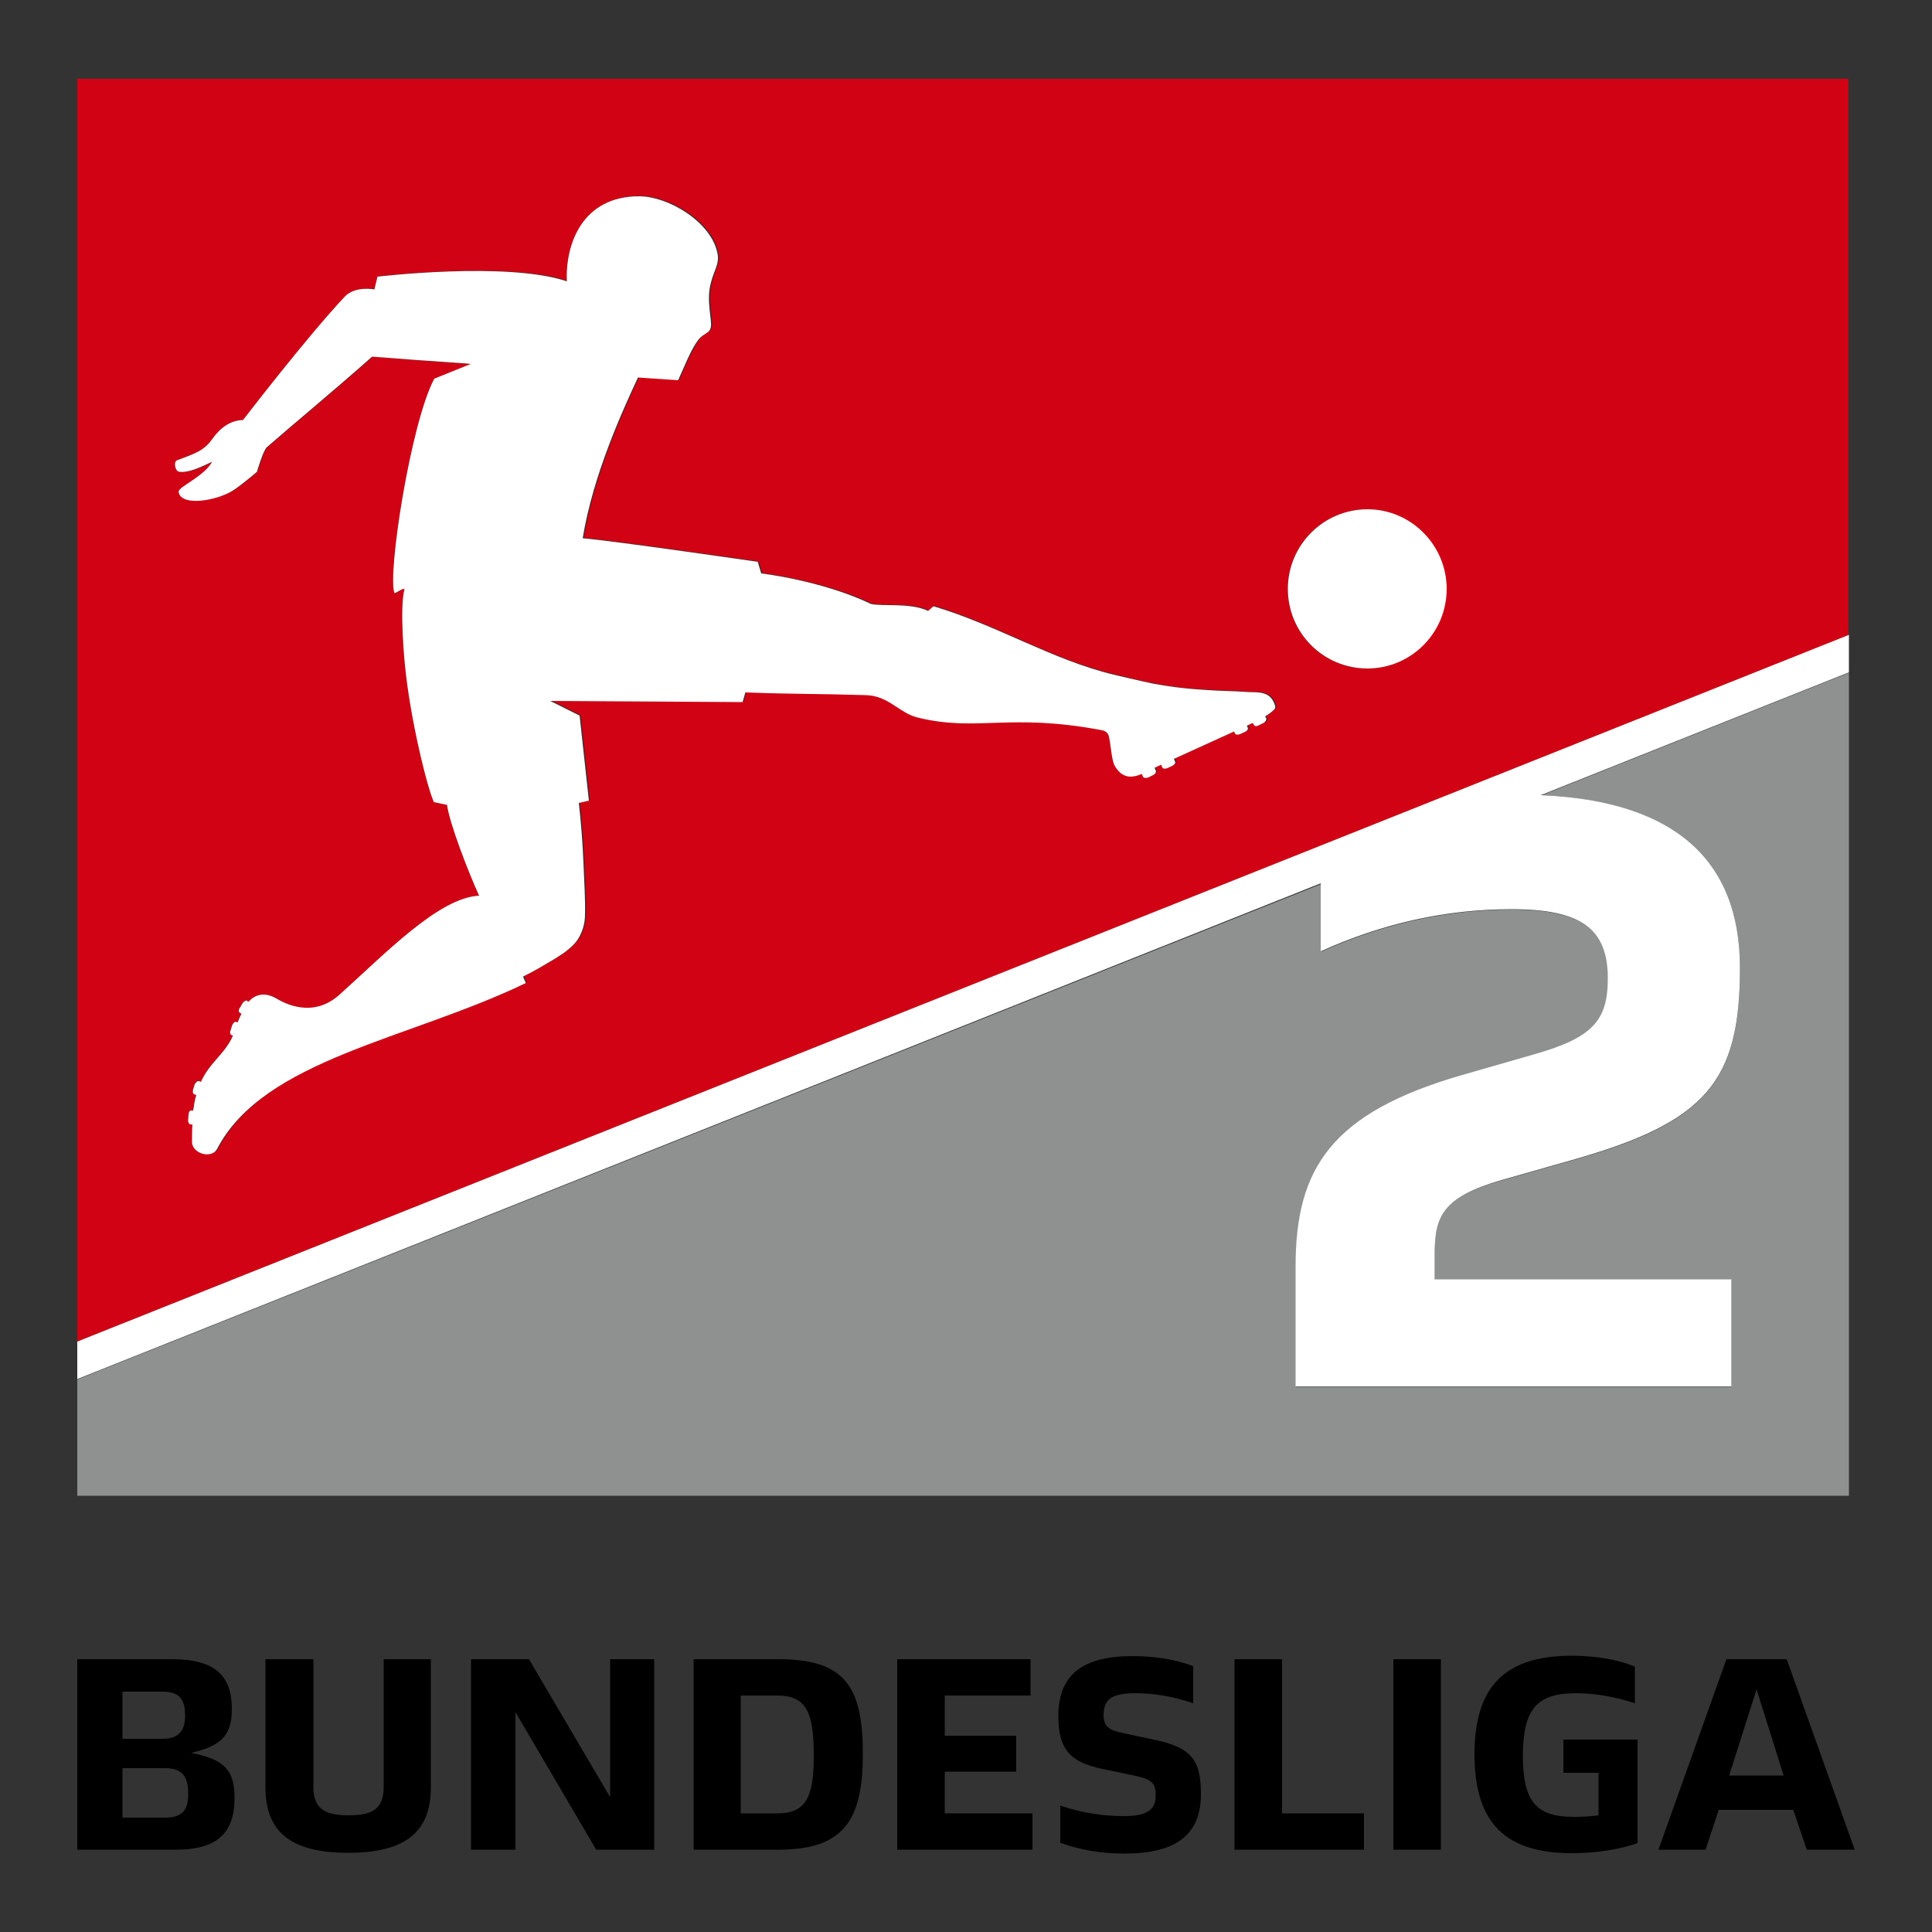 <?xml version="1.0" encoding="utf-8"?>
<!-- Generator: Adobe Illustrator 26.0.2, SVG Export Plug-In . SVG Version: 6.00 Build 0)  -->
<svg version="1.1" xmlns="http://www.w3.org/2000/svg" xmlns:xlink="http://www.w3.org/1999/xlink" x="0px" y="0px"
	 viewBox="0 0 500 500" style="enable-background:new 0 0 500 500;" xml:space="preserve">
<rect x="0" y="0" width="500" height="500" fill="#333333" stroke="none"/>
<style type="text/css">
	.st0{fill:#8F9191;}
	.st1{fill:#D10214;}
	.st2{fill:#FFFFFF;}
</style>
<g id="Ebene_2">
</g>
<g id="Ebene_1">
	<g>
		<path class="st0" d="M450.3,250.6c0,29.5-8.8,39.9-43.4,49.7l-18.3,5.2c-15.4,4.3-17.3,9.3-17.3,19.2v6.5h76.8v27.7H335.4v-31.1
			c0-25.3,9.1-39.8,43.5-49.6l18.1-5.2c15-4.3,19.2-8.6,19.2-19.7c0-12.9-7-17.9-24.9-17.9c-16.8,0-33.3,3.6-49.4,10.9v-17.5L20,357
			v30.1h458.5v-213l-79.5,31.7C433,207.4,450.3,222.3,450.3,250.6z"/>
		<path class="st1" d="M20,347.2l458.4-182.8v0.1l0,0V20.4H20V347.2z M353.9,131.8c11.3,0,20.5,9.3,20.5,20.6
			c0,11.4-9.2,20.6-20.5,20.6c-11.4,0-20.6-9.2-20.6-20.6C333.3,141.1,342.5,131.8,353.9,131.8z M46.2,119c3.8-1.6,6.7-2.3,8.9-5.3
			c2.1-3,4.7-5,8.1-5.1c0,0,16.6-21.6,26.3-31.9c2.7-2.8,7.7-1.9,7.7-1.9l0.8-3.3c0,0,33.4-4,49,1.2c-0.4-9.5,3.9-22,18.7-22
			c7.6,0,18.8,6.7,20.3,14.9c0.5,2.5-1,4.2-1.7,7.4c-1.3,4.8,0.5,10.2-0.1,11.8c-0.4,1.4-2,1.3-3.3,3.2c-1.4,2-3.1,5.8-3.1,5.8
			l-2,4.5l-10.4-0.7c-3.8,8.2-11.6,25-14.3,41.6c8.2,0.7,45.3,6.1,45.3,6.1l0.9,3c0,0,15.7,1.9,28.4,7.9c2.9,0.7,10.1-0.4,14.8,1.8
			c0.3-0.2,1.1-1,1.4-1.2c16.7,5.1,30.5,13.9,46.6,17.7c0,0,7.5,1.9,10.1,2.3c5.9,1.2,9.7,1.4,12.9,1.6c5.2,0.4,8,0.3,11.8,0.6
			c2.6,0.1,5.9-0.3,7,3.6l0,0c0.2,0.7-0.5,1.2-1.8,2.2l-0.8,0.5l0.3,0.5c0.2,0.4-0.2,0.9-0.7,1.2l-1.2,0.6c-0.6,0.3-1.2,0.3-1.3-0.1
			l-0.3-0.5l-1.5,0.7l0.2,0.5c0.2,0.4-0.1,0.8-0.7,1.1l-1.3,0.6c-0.5,0.3-1.2,0.2-1.3-0.2l-0.2-0.5c-4.8,2.2-10.1,4.6-15.6,7.1
			l0.3,0.7c0.2,0.4-0.2,0.8-0.7,1.1l-1.3,0.6c-0.6,0.3-1.2,0.2-1.3-0.2l-0.3-0.7l-1.7,0.8l0.3,0.7c0.2,0.4-0.2,0.9-0.7,1.2l-1.2,0.6
			c-0.6,0.2-1.2,0.2-1.4-0.2l-0.3-0.7c-2.4,1-5.2,1.4-7.1-2.3c-0.8-1.7-0.9-5.6-1.5-7.7c-0.4-1.1-1.6-1.3-1.6-1.3
			c-24.1-4.6-32.3,0.5-47.8-3.3c-4.9-1.2-7.5-5.7-13.5-5.8c-13-0.4-16.9-0.2-31.1-0.7c-0.6,2-0.7,2.5-0.7,2.5l-49.8-0.3l7.6,3.8
			l2.4,22c0,0-2,0.6-2.6,0.6c0.5,4.4,1,10.3,1.2,15.6c0.2,4.8,0.5,9.8,0.4,13c0,1,0,3.3-1.4,5.9c-0.9,1.7-2.5,3.1-3.8,4.1
			c-0.4,0.3-2.3,1.6-4.6,2.9c-2.3,1.4-4.9,2.8-6.2,3.4c0.1,0.6,0.5,1.2,0.7,1.7c-30.3,14.6-67.8,19.6-79.9,42.9
			c-1.4,2.7-6.4,1.3-6.5-1.6c-0.1-1.3,0-3.5,0.1-4.7h-0.5c-0.4-0.1-0.7-0.6-0.6-1.2l0.1-1.3c0-0.6,0.4-1.2,0.7-1.1H50
			c0.2-1.3,0.4-2.7,0.8-4l-0.5-0.2c-0.4-0.2-0.5-0.7-0.3-1.3l0.4-1.3c0.2-0.6,0.7-1,1.1-0.8L52,280c2.2-5,6.3-7.3,8.3-12l-0.3-0.1
			c-0.4-0.2-0.5-0.7-0.3-1.3l0.4-1.3c0.2-0.6,0.7-1,1.1-0.8l0.3,0.1c0.3-0.7,0.6-1.5,1-2.2l-0.4-0.3c-0.4-0.2-0.4-0.8,0-1.3l0.7-1.2
			c0.3-0.5,0.8-0.8,1.2-0.6l0.2,0.1l0.2,0.1c0.1,0,0.2-0.1,0.3-0.1c0.2-0.2,0.4-0.4,0.6-0.6c2-1.6,4.4-1.3,6.4-0.1
			c1.9,1.2,9.4,5.4,16.5-1.1c11.8-10.6,25.6-25,36-25.5c-2.9-6.1-7.7-18.8-8.3-23.5l-3.4-0.7c-1.9-3.9-6.2-21.9-7.5-35.5
			c0,0-1.5-14.6-0.1-19.7c-0.8-0.1-2.3,1.1-2.6,1.1c-1.9-4.7,4.2-44,10.3-55.5l9.4-3.8c-1-0.1-7.7-0.4-25.5-1.9
			c-9.9,8.8-21.4,18.3-27.2,23.4c-1,0.7-2.6,6.4-2.6,6.4s-3,2.6-5.7,4.5c-3.6,2.5-12.4,4.4-14.3,1.5c-0.4-0.7-0.3-1.1,0.1-1.5
			c1.4-1.4,6.5-3.9,8.3-7.1c-2.8,1.4-5.9,2.9-8.4,2.6C45.3,122.1,44.8,119.4,46.2,119z"/>
		<path class="st2" d="M46.5,122.1c2.4,0.3,5.6-1.3,8.4-2.6c-1.7,3.2-6.9,5.7-8.3,7.1c-0.4,0.4-0.5,0.7-0.1,1.5
			c1.9,3,10.7,1.1,14.3-1.5c2.7-1.9,5.7-4.5,5.7-4.5s1.6-5.6,2.6-6.4c5.8-5.1,17.3-14.6,27.2-23.4c17.8,1.4,24.6,1.7,25.5,1.9
			l-9.4,3.8c-6.1,11.4-12.2,50.8-10.3,55.5c0.4,0,1.9-1.2,2.6-1.1c-1.4,5.1,0.1,19.7,0.1,19.7c1.3,13.6,5.7,31.6,7.5,35.5l3.4,0.7
			c0.6,4.7,5.5,17.4,8.3,23.5c-10.4,0.5-24.2,14.9-36,25.5c-7.1,6.5-14.6,2.2-16.5,1.1c-2-1.2-4.4-1.5-6.4,0.1
			c-0.2,0.2-0.4,0.4-0.6,0.6c-0.1,0.1-0.2,0.1-0.3,0.1l-0.2-0.1L64,259c-0.3-0.2-0.8,0.1-1.2,0.6l-0.7,1.2c-0.4,0.5-0.4,1.1,0,1.3
			l0.4,0.3c-0.4,0.7-0.7,1.5-1,2.2l-0.3-0.1c-0.4-0.2-0.8,0.2-1.1,0.8l-0.4,1.3c-0.3,0.6-0.1,1.2,0.3,1.3l0.3,0.1
			c-2,4.7-6.1,7-8.3,12l-0.5-0.2c-0.4-0.1-0.8,0.3-1.1,0.8l-0.4,1.3c-0.2,0.6-0.1,1.2,0.3,1.3l0.5,0.2c-0.4,1.3-0.6,2.6-0.8,4h-0.5
			c-0.4-0.1-0.7,0.5-0.7,1.1l-0.1,1.3c-0.1,0.6,0.3,1.2,0.6,1.2h0.5c-0.1,1.2-0.1,3.3-0.1,4.7c0.2,2.9,5.1,4.3,6.5,1.6
			c12.1-23.2,49.7-28.3,79.9-42.9c-0.2-0.5-0.6-1.1-0.7-1.7c1.3-0.6,3.9-2,6.2-3.4c2.3-1.3,4.2-2.6,4.6-2.9c1.3-1,2.9-2.3,3.8-4.1
			c1.4-2.6,1.4-4.9,1.4-5.9c0.1-3.2-0.2-8.2-0.4-13c-0.2-5.3-0.7-11.2-1.2-15.6c0.6-0.1,2.6-0.6,2.6-0.6l-2.4-22l-7.6-3.8l49.8,0.3
			c0,0,0.1-0.5,0.7-2.5c14.1,0.5,18.1,0.3,31.1,0.7c6,0.1,8.6,4.6,13.5,5.8c15.5,3.8,23.6-1.3,47.8,3.3c0,0,1.2,0.2,1.6,1.3
			c0.6,2.1,0.7,6,1.5,7.7c2,3.7,4.7,3.3,7.1,2.3l0.3,0.7c0.2,0.4,0.8,0.4,1.4,0.2l1.2-0.6c0.6-0.3,0.9-0.8,0.7-1.2l-0.3-0.7l1.7-0.8
			l0.3,0.7c0.2,0.4,0.7,0.4,1.3,0.2l1.3-0.6c0.5-0.3,0.9-0.7,0.7-1.1l-0.3-0.7c5.5-2.5,10.8-4.9,15.6-7.1l0.2,0.5
			c0.2,0.4,0.8,0.4,1.3,0.2l1.3-0.6c0.6-0.3,0.9-0.7,0.7-1.1l-0.2-0.5l1.5-0.7l0.3,0.5c0.2,0.4,0.7,0.4,1.3,0.1l1.2-0.6
			c0.5-0.3,0.8-0.8,0.7-1.2l-0.3-0.5l0.8-0.5c1.3-1,2-1.4,1.8-2.2l0,0c-1.1-3.9-4.3-3.5-7-3.6c-3.8-0.3-6.6-0.2-11.8-0.6
			c-3.1-0.2-6.9-0.5-12.9-1.6c-2.5-0.5-10.1-2.3-10.1-2.3c-16.1-3.9-29.9-12.7-46.6-17.7c-0.3,0.2-1.1,1-1.4,1.2
			c-4.7-2.2-11.9-1.1-14.8-1.8c-12.8-6.1-28.4-7.9-28.4-7.9l-0.9-3c0,0-37.1-5.4-45.3-6.1c2.7-16.6,10.5-33.4,14.3-41.6l10.4,0.7
			l2-4.5c0,0,1.6-3.8,3.1-5.8c1.4-1.9,2.9-1.7,3.3-3.2c0.6-1.6-1.3-7,0.1-11.8c0.8-3.2,2.2-4.8,1.7-7.4
			c-1.5-8.2-12.7-14.9-20.3-14.9c-14.8,0-19.1,12.5-18.7,22c-15.6-5.2-49-1.2-49-1.2l-0.8,3.3c0,0-5-1-7.7,1.9
			c-9.7,10.3-26.3,31.9-26.3,31.9c-3.4,0.1-6,2.1-8.1,5.1c-2.2,3.1-5.1,3.8-8.9,5.3C44.8,119.4,45.3,122.1,46.5,122.1z"/>
		<path class="st2" d="M353.9,173c11.3,0,20.5-9.2,20.5-20.6c0-11.3-9.2-20.6-20.5-20.6c-11.4,0-20.6,9.3-20.6,20.6
			C333.3,163.8,342.5,173,353.9,173z"/>
		<path class="st2" d="M20,347.2L20,347.2l0,9.7l321.8-128.3v0.1v17.5c16.1-7.3,32.6-10.9,49.4-10.9c17.9,0,24.9,5,24.9,17.9
			c0,11.1-4.1,15.4-19.2,19.7l-18.1,5.2c-34.4,9.8-43.5,24.4-43.5,49.6v31.1h112.8v-27.7h-76.8v-6.5c0-9.8,2-14.8,17.3-19.2
			l18.3-5.2c34.6-9.8,43.4-20.2,43.4-49.7c0-28.2-17.3-43.2-51.3-44.7c-0.1,0-0.2,0-0.3,0l79.8-31.8l0-9.6v-0.1L20,347.2z"/>
		<polygon points="266.7,438.8 266.7,429.4 232.2,429.4 232.2,478.7 267.2,478.7 267.2,469.3 244.5,469.3 244.5,458.5 263,458.5 
			263,449.2 244.5,449.2 244.5,438.8 		"/>
		<path d="M60,442.3c0-8.3-4-12.9-15.4-12.9H20l0,49.3h25.5c11.1,0,15.2-4.7,15.2-13.4l0,0c0-6.9-2.4-9.7-10-11.4l-1.2-0.2l1.3-0.4
			C57.6,451.5,60,448.7,60,442.3z M31.7,437.8h10.3c4.2,0,5.9,1.7,5.9,6.2c0,4.2-1.9,6-5.9,6H31.7V437.8z M42.7,470.4h-11v-12.8h11
			c4.2,0,6,1.9,6,6.5C48.8,468.5,47.1,470.4,42.7,470.4z"/>
		<rect x="360.6" y="429.4" width="12.3" height="49.3"/>
		<polygon points="154.3,478.7 169.3,478.7 169.3,429.4 157.9,429.4 157.9,465.1 136.9,429.4 121.9,429.4 121.9,478.7 133.4,478.7 
			133.4,443.1 		"/>
		<path d="M223.3,454c0-17.5-4.6-24.6-21.8-24.6h-22v49.3h22C218.3,478.7,223.3,471.1,223.3,454z M201.1,469.3h-9.4v-30.5h9.4
			c7.2,0,9.5,3.8,9.5,15.2C210.7,465.6,208.3,469.3,201.1,469.3z"/>
		<polygon points="319.5,429.4 319.5,478.7 353,478.7 353,469.3 331.8,469.3 331.8,429.4 		"/>
		<path d="M68.7,429.4v33.2h0c0,11.6,6.7,16.9,21.4,16.9s21.4-5.3,21.4-16.9v-33.2H99.3v32.9c0,5.5-2.4,7.5-9.1,7.5
			c-6.7,0-9.1-2.1-9.1-7.5v-32.9H68.7z"/>
		<path d="M407.9,438.2c5.1,0,10.4,1,15.2,2.6v-9.5c-4.4-1.8-10.2-2.8-16.3-2.8c-17.1,0-25.2,7.7-25.2,25.5
			c0,17.9,8.1,25.6,25.2,25.6c6.4,0,12.4-1,17-2.6v-26.8l-19.2,0v8.6h9.1v11c-2.1,0.3-4.2,0.4-6.5,0.4c-9.7,0-13.1-4-13.1-16.2
			C394.3,442.4,397.6,438.2,407.9,438.2z"/>
		<path d="M446.8,429.4l-17.6,49.3h12.2l3.4-10.3h19.3l3.5,10.3H480l-17.6-49.3H446.8z M447.5,459.5l7.1-22.3l7,22.3H447.5z"/>
		<path d="M293.8,438.2c4.8,0,9.7,0.8,15,2.6v-9.6c-4.4-1.7-9.9-2.6-15.7-2.6c-12.8,0-19.2,4.7-19.2,15.5c0,8.4,2.8,11.9,11.4,13.7
			l8.2,1.7c4.6,1,5.6,1.9,5.6,5.2c0,3.8-2.5,5.3-8.2,5.3c-5.2,0-10.5-0.7-16.5-2.7v9.6c5.2,1.9,10.7,2.8,16.6,2.8
			c13.3,0,19.8-4.8,19.8-15.4c0-8.8-2.5-12-11.8-14l-8-1.7c-4-0.8-5.4-1.7-5.4-4.9C285.7,439.8,287.7,438.2,293.8,438.2z"/>
	</g>
</g>
</svg>
